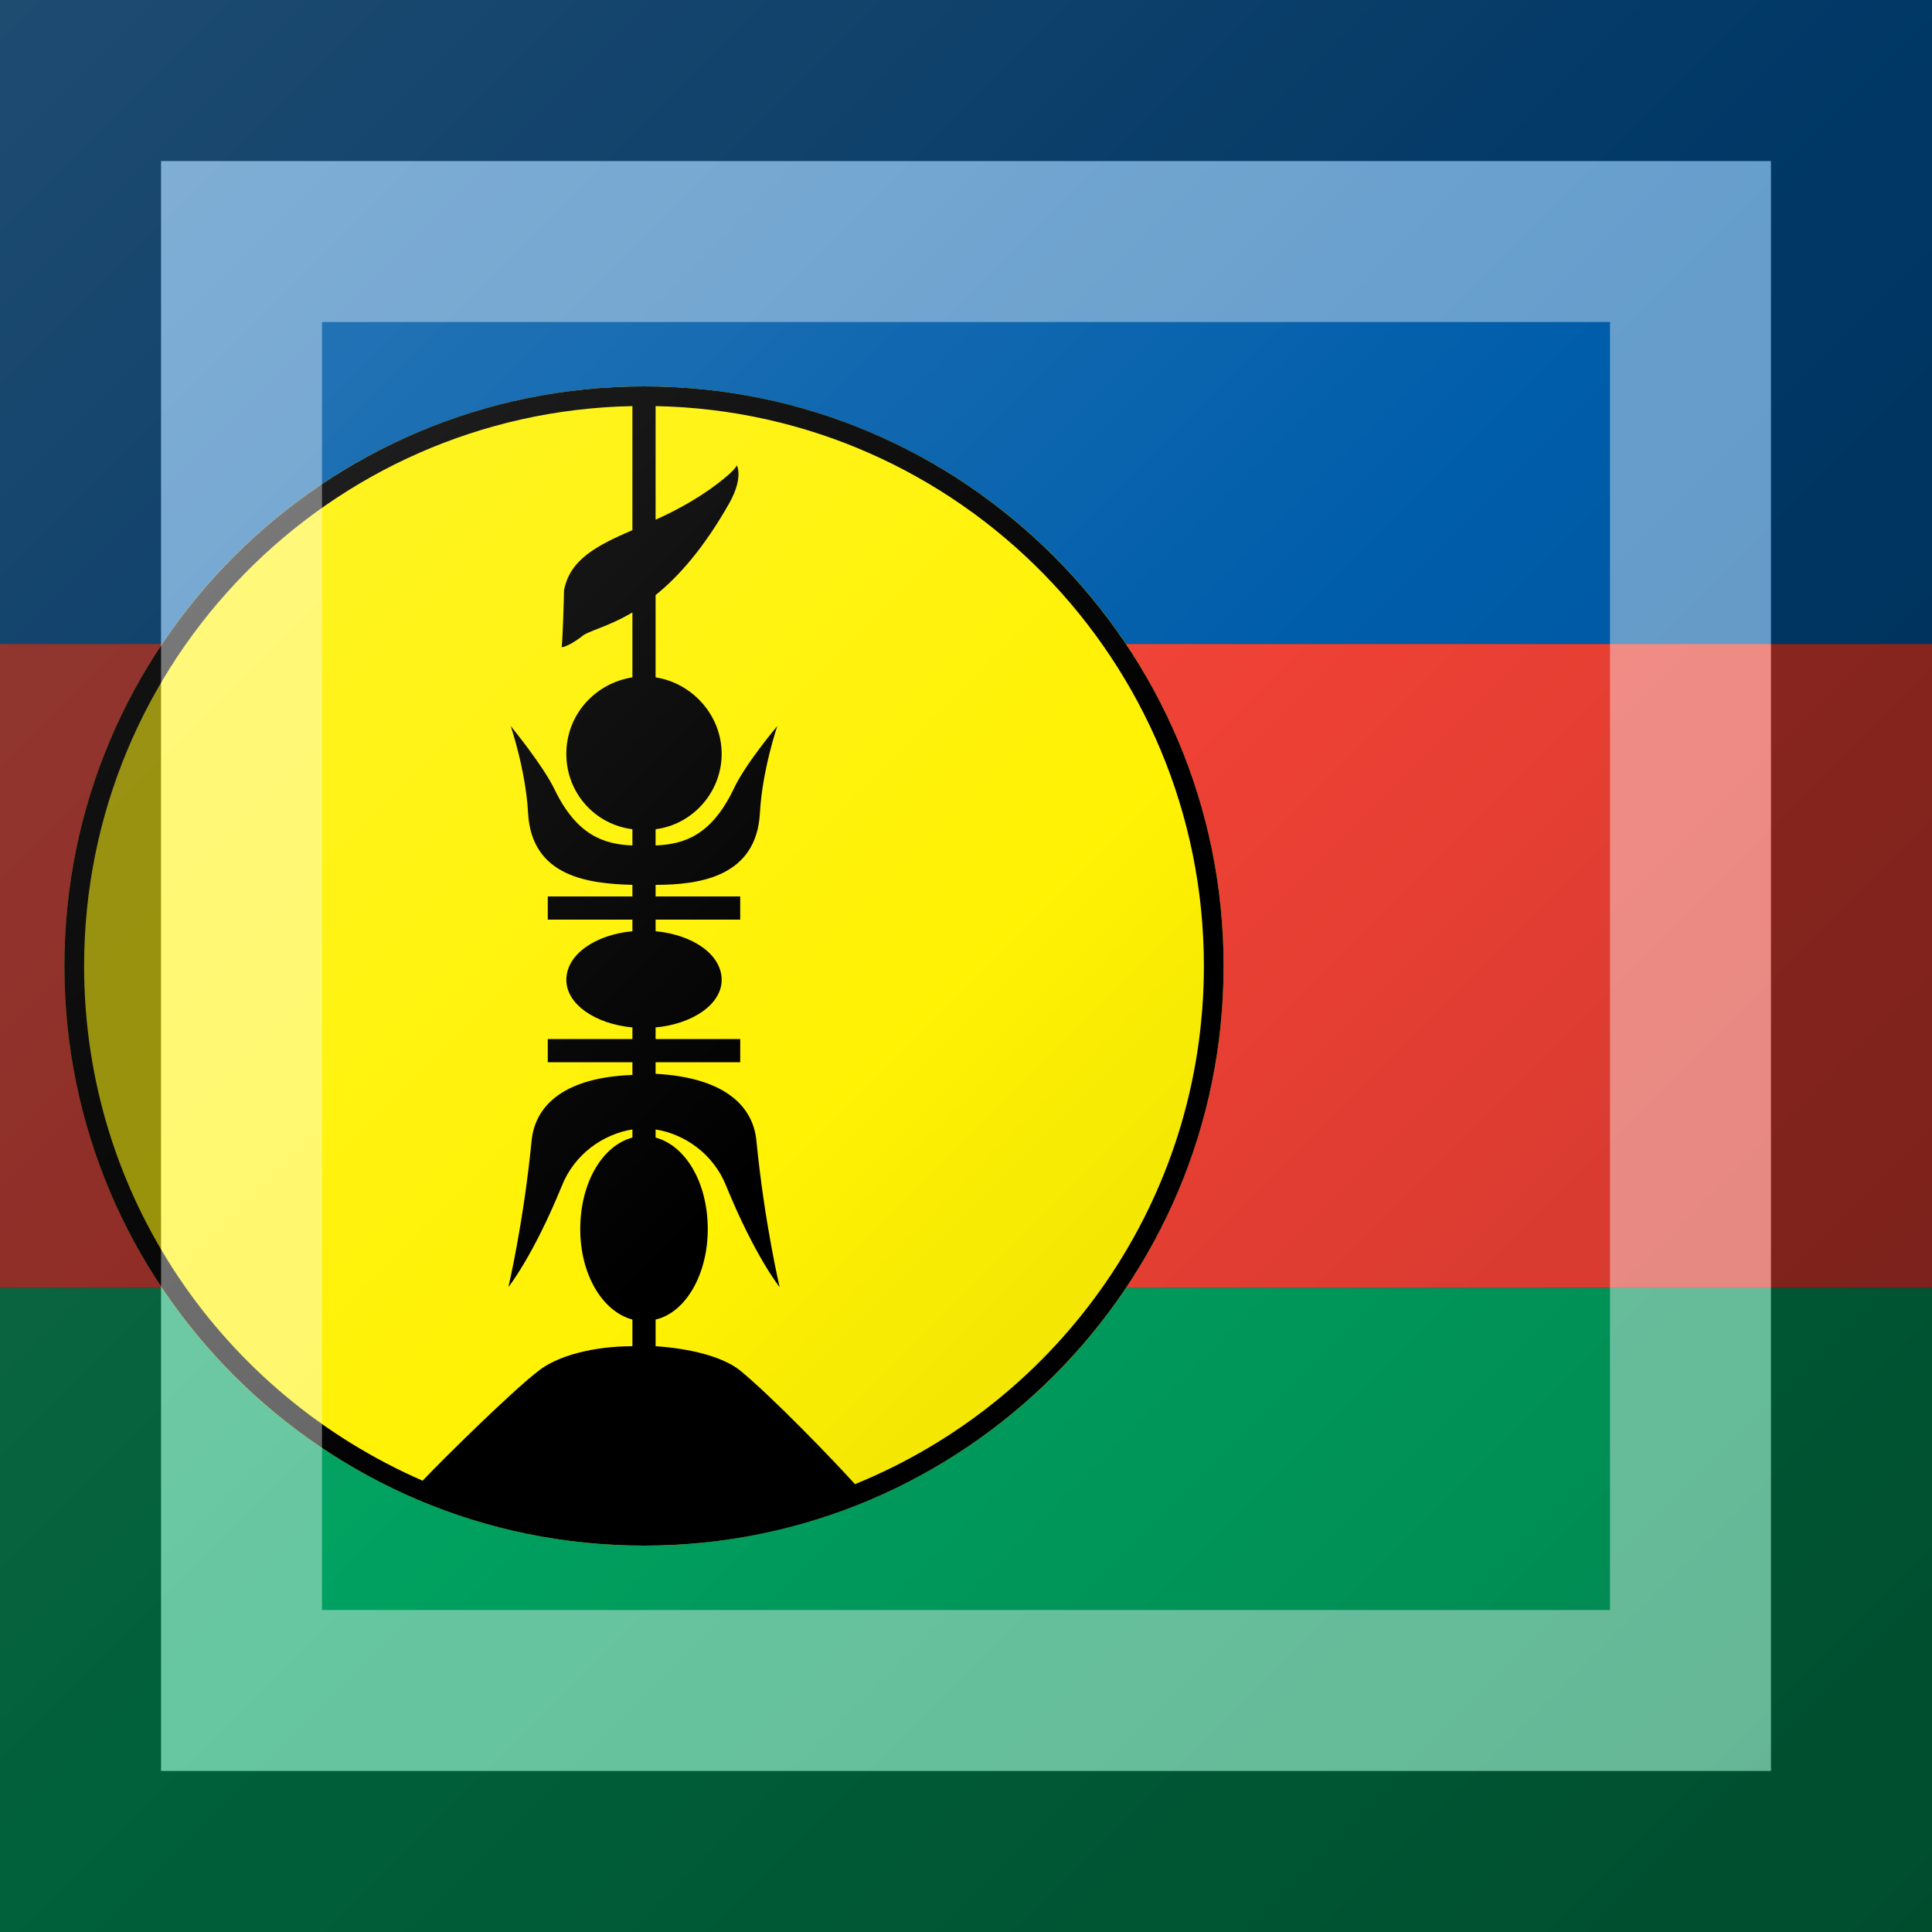 <?xml version="1.0"?>
<svg xmlns="http://www.w3.org/2000/svg" xmlns:xlink="http://www.w3.org/1999/xlink" version="1.1" width="360" height="360" viewBox="0 0 360 360">
<rect x="0" y="0" width="360" height="360" fill="#333333" stroke="none"/>
<!-- Generated by Kreative Vexillo v1.0 -->
<style>
.black{fill:rgb(0,0,0);}
.blue{fill:rgb(0,93,170);}
.green{fill:rgb(0,161,96);}
.red{fill:rgb(239,65,53);}
.yellow{fill:rgb(255,242,3);}
</style>
<defs>
<path id="disc" d="M 0.5 0.0 A 0.5 0.5 0.0 0 0 -0.5 0.0 A 0.5 0.5 0.0 0 0 0.5 0.0 Z"/>
<path id="emblem" d="M 0.0 -0.5 C -0.276 -0.5 -0.5 -0.276 -0.5 0.0 S -0.276 0.5 0.0 0.5 C 0.276 0.5 0.5 0.276 0.5 0.0 S 0.276 -0.5 0.0 -0.5 Z M -0.483 0.0 C -0.483 -0.263 -0.272 -0.478 -0.01 -0.483 V -0.376 C -0.04 -0.363 -0.064 -0.351 -0.069 -0.324 C -0.069 -0.321 -0.07 -0.284 -0.071 -0.275 C -0.071 -0.275 -0.066 -0.275 -0.054 -0.284 C -0.049 -0.289 -0.032 -0.292 -0.01 -0.305 V -0.249 C -0.042 -0.244 -0.067 -0.217 -0.067 -0.183 S -0.042 -0.122 -0.01 -0.118 V -0.104 C -0.035 -0.105 -0.058 -0.113 -0.077 -0.152 C -0.087 -0.173 -0.115 -0.207 -0.115 -0.207 S -0.102 -0.169 -0.1 -0.132 C -0.097 -0.077 -0.048 -0.071 -0.01 -0.07 V -0.06 H -0.083 V -0.04 H -0.01 V -0.03 C -0.042 -0.027 -0.067 -0.01 -0.067 0.012 C -0.067 0.033 -0.042 0.05 -0.01 0.053 V 0.063 H -0.083 V 0.083 H -0.01 V 0.094 C -0.067 0.096 -0.094 0.119 -0.097 0.151 C -0.104 0.222 -0.117 0.277 -0.117 0.277 S -0.096 0.251 -0.071 0.19 C -0.06 0.162 -0.035 0.145 -0.01 0.141 V 0.148 C -0.036 0.155 -0.055 0.187 -0.055 0.227 C -0.055 0.266 -0.036 0.298 -0.01 0.305 V 0.328 C -0.043 0.328 -0.075 0.336 -0.092 0.35 C -0.115 0.368 -0.171 0.423 -0.191 0.444 C -0.363 0.369 -0.483 0.199 -0.483 0.0 Z M 0.182 0.447 C 0.163 0.426 0.112 0.373 0.083 0.349 C 0.068 0.337 0.04 0.33 0.01 0.328 V 0.305 C 0.036 0.299 0.055 0.266 0.055 0.227 C 0.055 0.187 0.036 0.155 0.01 0.148 V 0.141 C 0.035 0.145 0.06 0.162 0.071 0.19 C 0.096 0.251 0.117 0.277 0.117 0.277 S 0.104 0.222 0.097 0.151 C 0.094 0.119 0.067 0.096 0.01 0.093 V 0.083 H 0.083 V 0.063 H 0.01 V 0.053 C 0.042 0.05 0.067 0.033 0.067 0.012 C 0.067 -0.01 0.042 -0.027 0.01 -0.03 V -0.04 H 0.083 V -0.06 H 0.01 V -0.07 C 0.048 -0.07 0.097 -0.077 0.1 -0.132 C 0.102 -0.169 0.115 -0.207 0.115 -0.207 S 0.087 -0.174 0.077 -0.152 C 0.058 -0.113 0.035 -0.105 0.01 -0.104 V -0.118 C 0.042 -0.122 0.067 -0.15 0.067 -0.183 S 0.042 -0.244 0.01 -0.249 V -0.32 C 0.03 -0.336 0.052 -0.361 0.074 -0.4 C 0.086 -0.422 0.08 -0.432 0.08 -0.432 L 0.08 -0.432 C 0.08 -0.432 0.08 -0.43 0.072 -0.423 C 0.052 -0.406 0.03 -0.394 0.01 -0.385 V -0.483 C 0.272 -0.478 0.483 -0.263 0.483 0.0 C 0.483 0.202 0.359 0.375 0.182 0.447 Z"/>
<linearGradient id="glaze" x1="0%" y1="0%" x2="100%" y2="100%">
<stop offset="0%" stop-color="rgb(255,255,255)" stop-opacity="0.2"/>
<stop offset="49.999%" stop-color="rgb(255,255,255)" stop-opacity="0.0"/>
<stop offset="50.001%" stop-color="rgb(0,0,0)" stop-opacity="0.0"/>
<stop offset="100%" stop-color="rgb(0,0,0)" stop-opacity="0.2"/>
</linearGradient>
</defs>
<g>
<g>
<rect x="0" y="0" width="360" height="120" class="blue"/>
<rect x="0" y="120" width="360" height="120" class="red"/>
<rect x="0" y="240" width="360" height="120" class="green"/>
</g>
<use xlink:href="#disc" transform="translate(120 180) scale(216 216) rotate(0)" class="yellow"/>
<use xlink:href="#emblem" transform="translate(120 180) scale(216 216) rotate(0)" class="black"/>
</g>
<g>
<rect x="0" y="0" width="360" height="360" fill="url(#glaze)"/>
<path d="M 30 30 L 330 30 L 330 330 L 30 330 Z M 60 60 L 60 300 L 300 300 L 300 60 Z" fill="rgb(255,255,255)" opacity="0.4"/>
<path d="M 0 0 L 360 0 L 360 360 L 0 360 Z M 30 30 L 30 330 L 330 330 L 330 30 Z" fill="rgb(0,0,0)" opacity="0.4"/>
</g>
</svg>
